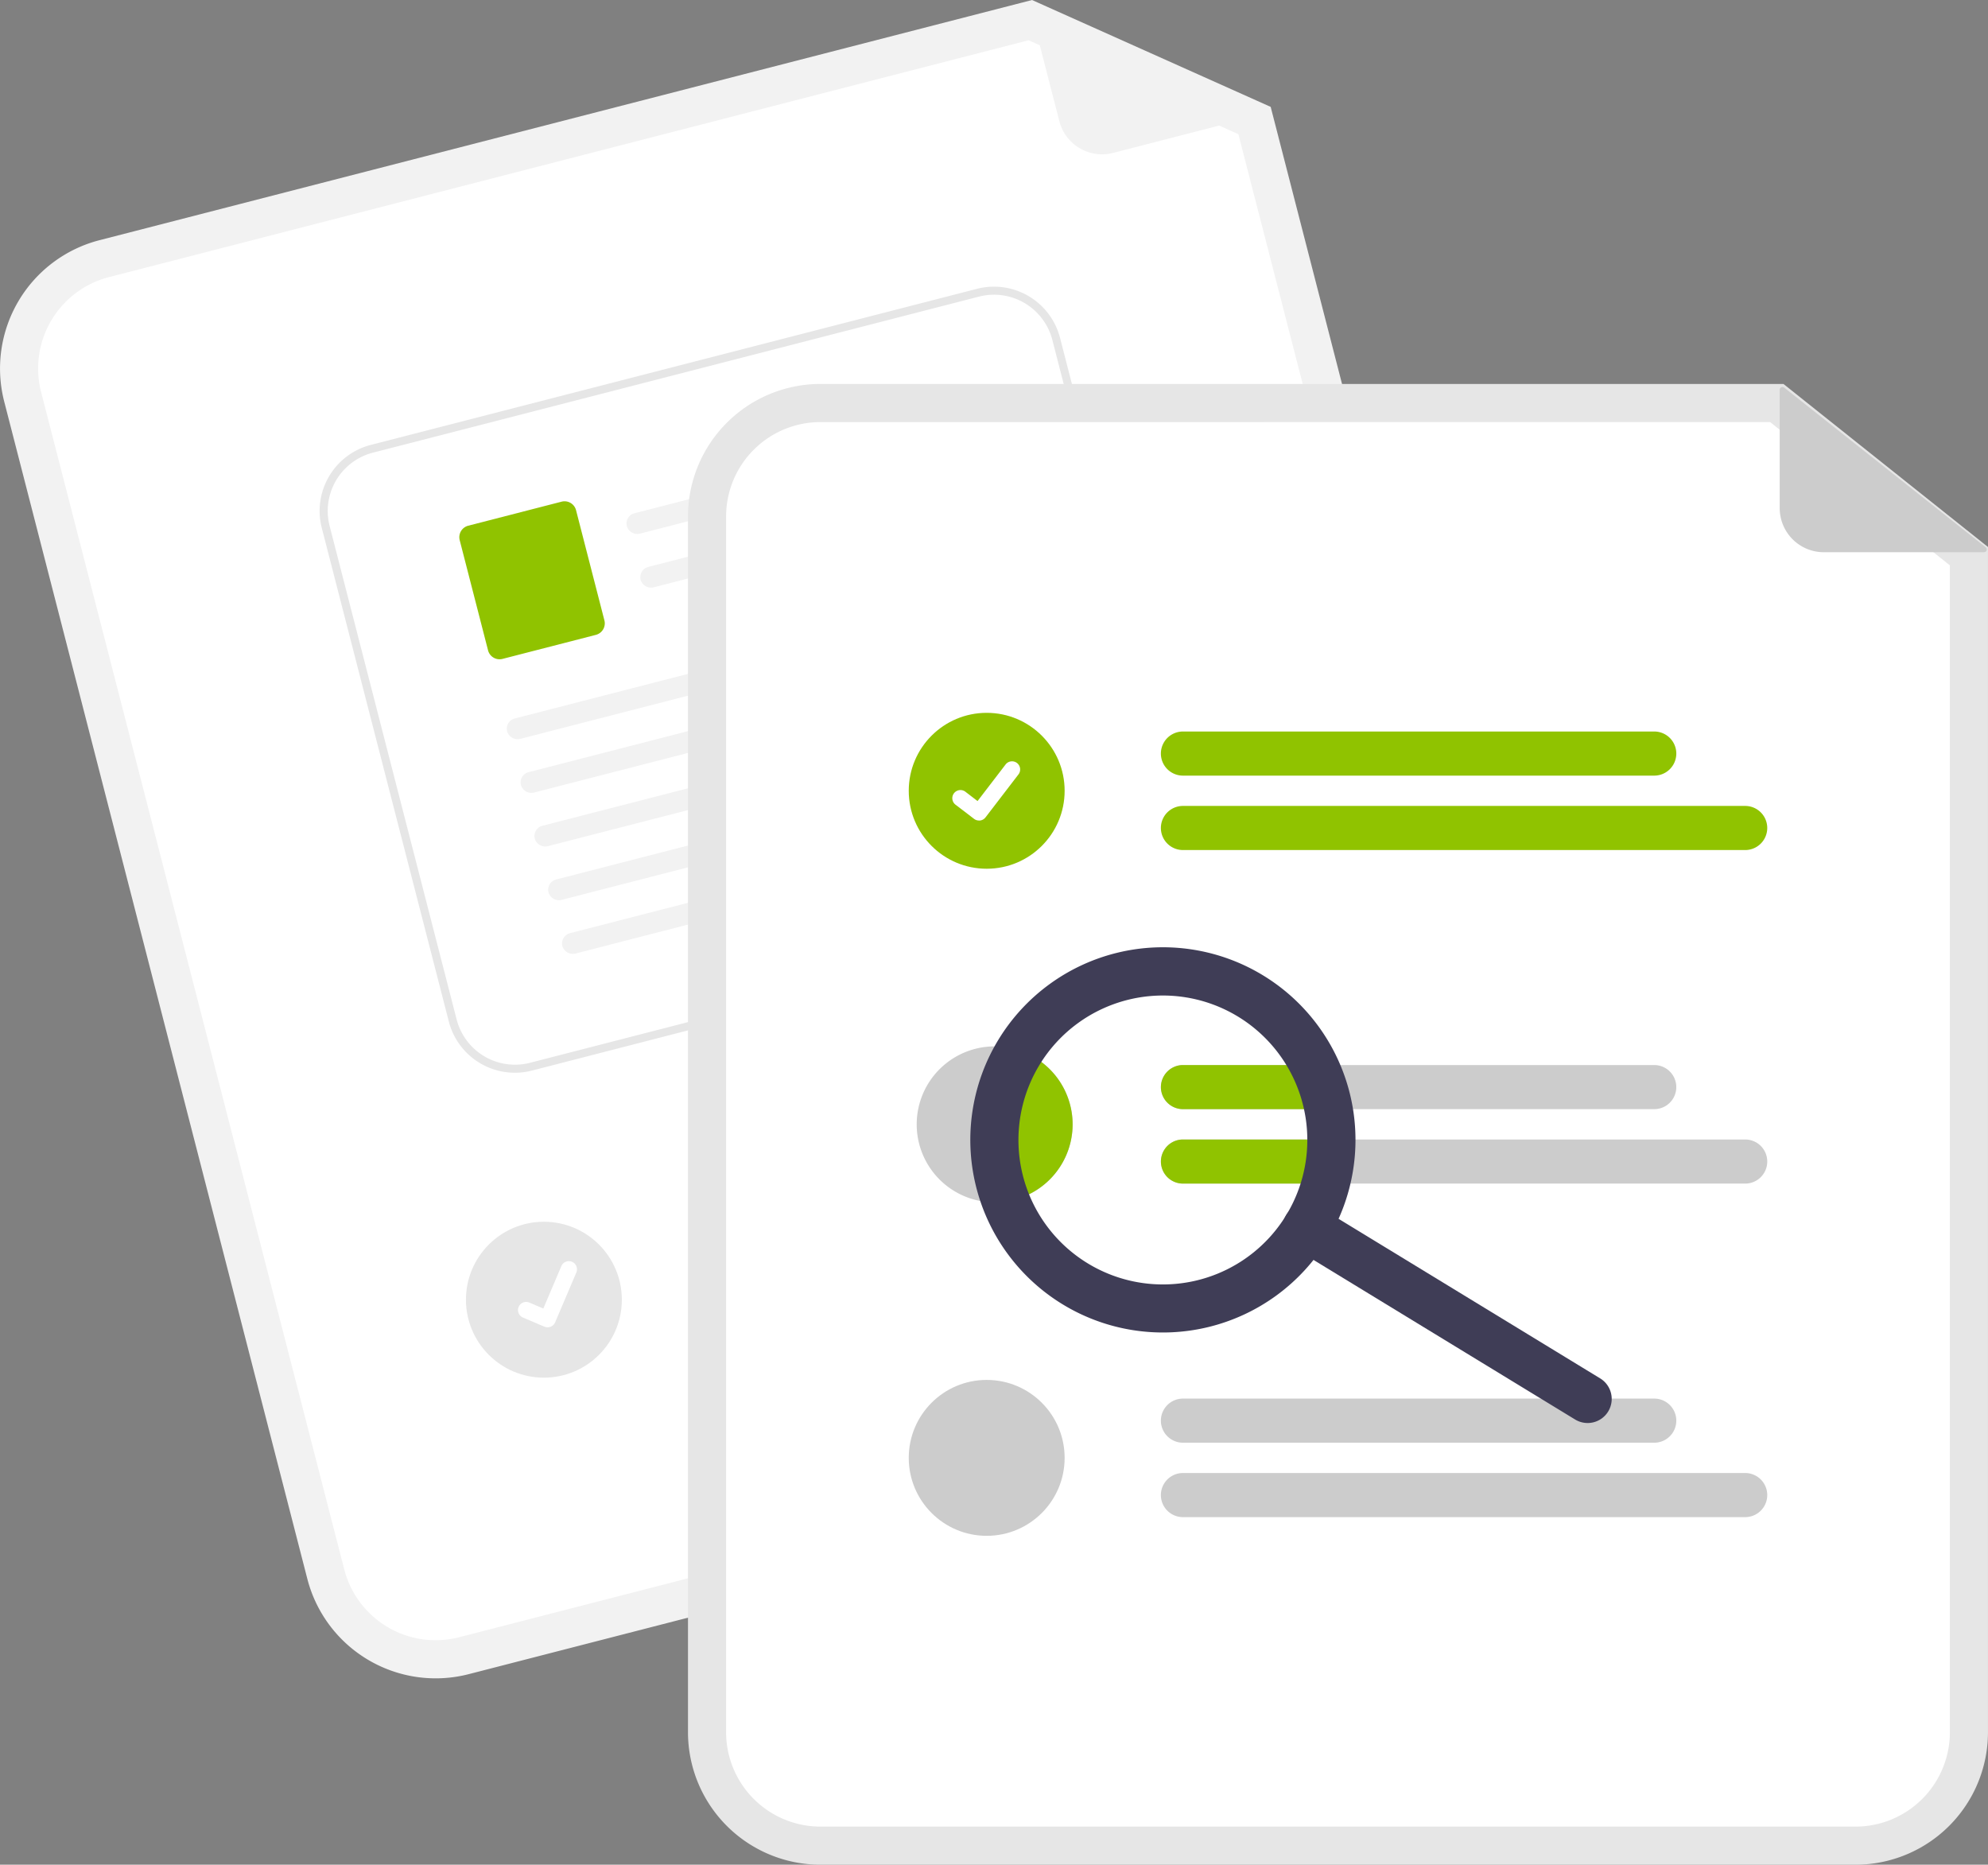 <svg id="undraw_file_searching_re_3evy" xmlns="http://www.w3.org/2000/svg" width="102" height="95.661" viewBox="0 0 102 95.661">
  <rect x="0" y="0" width="102" height="95.661" fill="#808080" stroke="none"/>
  <path id="Path_20057" data-name="Path 20057" d="M386.482,211.679l-51.435,13.245a6.8,6.8,0,0,1-8.273-4.885l-15.555-60.406a6.8,6.8,0,0,1,4.885-8.273l47.852-12.322L376.2,144.52l15.164,58.885A6.8,6.8,0,0,1,386.482,211.679Z" transform="translate(-311.004 -139.037)" fill="#f2f2f2"/>
  <path id="Path_20058" data-name="Path 20058" d="M324.135,161.218a4.843,4.843,0,0,0-3.479,5.891l15.555,60.406a4.843,4.843,0,0,0,5.891,3.479l51.435-13.245a4.843,4.843,0,0,0,3.479-5.891l-14.929-57.973-10.764-4.819Z" transform="translate(-318.548 -147.001)" fill="#fff"/>
  <path id="Path_20059" data-name="Path 20059" d="M579.883,145.455l-7.96,2.05a2.263,2.263,0,0,1-2.755-1.627L567.654,140a.141.141,0,0,1,.194-.165l12.058,5.355a.141.141,0,0,1-.022.266Z" transform="translate(-514.815 -139.66)" fill="#f2f2f2"/>
  <path id="Path_20060" data-name="Path 20060" d="M510.946,409.174l-23.417,6.03a1.131,1.131,0,0,1-.564-2.191l23.418-6.03a1.131,1.131,0,1,1,.564,2.191Z" transform="translate(-450.066 -351.794)" fill="#ccc"/>
  <path id="Path_20061" data-name="Path 20061" d="M520.09,421.482l-27.937,7.194a1.131,1.131,0,1,1-.564-2.191l27.937-7.194a1.131,1.131,0,1,1,.564,2.191Z" transform="translate(-453.738 -361.568)" fill="#ccc"/>
  <circle id="Ellipse_44" data-name="Ellipse 44" cx="3.999" cy="3.999" r="3.999" transform="translate(23.907 62.677)" fill="#e6e6e6"/>
  <path id="Path_20062" data-name="Path 20062" d="M432.657,242.688l-31.1,8.006a3.5,3.5,0,0,1-4.262-2.517l-6.518-25.32a3.5,3.5,0,0,1,2.517-4.262l31.1-8.006a3.5,3.5,0,0,1,4.262,2.517l6.518,25.32A3.5,3.5,0,0,1,432.657,242.688Z" transform="translate(-374.267 -195.772)" fill="#fff"/>
  <path id="Path_20063" data-name="Path 20063" d="M432.657,242.688l-31.1,8.006a3.5,3.5,0,0,1-4.262-2.517l-6.518-25.32a3.5,3.5,0,0,1,2.517-4.262l31.1-8.006a3.5,3.5,0,0,1,4.262,2.517l6.518,25.32A3.5,3.5,0,0,1,432.657,242.688ZM393.4,218.994a3.091,3.091,0,0,0-2.221,3.76l6.518,25.32a3.091,3.091,0,0,0,3.76,2.221l31.1-8.006a3.091,3.091,0,0,0,2.221-3.76l-6.518-25.32a3.091,3.091,0,0,0-3.76-2.221Z" transform="translate(-374.267 -195.772)" fill="#e6e6e6"/>
  <path id="Path_411" data-name="Path 411" d="M483.565,248.075l-15.7,4.04a.562.562,0,0,1-.681-.354.541.541,0,0,1,.381-.687l15.978-4.113c.646.327.476,1,.018,1.114Z" transform="translate(-435.015 -224.743)" fill="#f2f2f2"/>
  <path id="Path_412" data-name="Path 412" d="M487.009,261.449l-15.7,4.04a.562.562,0,0,1-.681-.354.542.542,0,0,1,.381-.687l15.978-4.113c.645.327.476,1,.018,1.114Z" transform="translate(-437.75 -235.364)" fill="#f2f2f2"/>
  <path id="Path_413" data-name="Path 413" d="M432.486,270.8l-4.79,1.233a.61.61,0,0,1-.742-.438l-1.455-5.653a.61.61,0,0,1,.438-.742l4.79-1.233a.61.61,0,0,1,.742.438l1.455,5.653a.61.61,0,0,1-.438.742Z" transform="translate(-401.913 -238.231)" fill="#90c300"/>
  <path id="Path_414" data-name="Path 414" d="M461.975,288.889l-23.955,6.166a.562.562,0,0,1-.681-.354.541.541,0,0,1,.381-.687l24.237-6.239C462.6,288.1,462.433,288.771,461.975,288.889Z" transform="translate(-411.311 -257.155)" fill="#f2f2f2"/>
  <path id="Path_415" data-name="Path 415" d="M465.419,302.267l-23.955,6.166a.562.562,0,0,1-.681-.354.542.542,0,0,1,.381-.687l24.237-6.239c.645.327.476,1,.018,1.114Z" transform="translate(-414.046 -267.779)" fill="#f2f2f2"/>
  <path id="Path_416" data-name="Path 416" d="M468.861,315.636,444.906,321.8a.562.562,0,0,1-.681-.354.542.542,0,0,1,.382-.687l24.237-6.239c.645.327.476,1,.018,1.114Z" transform="translate(-416.779 -278.396)" fill="#f2f2f2"/>
  <path id="Path_417" data-name="Path 417" d="M472.3,329.013l-23.956,6.166a.562.562,0,0,1-.681-.354.542.542,0,0,1,.381-.687l24.237-6.239C472.932,328.226,472.762,328.895,472.3,329.013Z" transform="translate(-419.513 -289.019)" fill="#f2f2f2"/>
  <path id="Path_418" data-name="Path 418" d="M475.746,342.383l-23.955,6.167a.562.562,0,0,1-.681-.354.542.542,0,0,1,.381-.687l24.237-6.239c.645.327.476,1,.018,1.114Z" transform="translate(-422.247 -299.636)" fill="#f2f2f2"/>
  <path id="Path_395" data-name="Path 395" d="M441.773,456.683a.415.415,0,0,1-.262-.018l-.005,0-1.089-.462a.418.418,0,1,1,.327-.769l.706.3.925-2.176a.418.418,0,0,1,.548-.221h0l-.006.014.006-.014a.418.418,0,0,1,.221.548l-1.088,2.558a.418.418,0,0,1-.281.241Z" transform="translate(-413.573 -388.606)" fill="#fff"/>
  <path id="Path_20064" data-name="Path 20064" d="M542.382,310.679H489.268a6.8,6.8,0,0,1-6.794-6.794V241.509a6.8,6.8,0,0,1,6.794-6.794h49.413l10.493,8.364v60.807A6.8,6.8,0,0,1,542.382,310.679Z" transform="translate(-447.175 -215.018)" fill="#e6e6e6"/>
  <path id="Path_20065" data-name="Path 20065" d="M496.812,244.215a4.843,4.843,0,0,0-4.838,4.838v62.377a4.843,4.843,0,0,0,4.838,4.838h53.113a4.843,4.843,0,0,0,4.838-4.838V251.565l-9.222-7.351Z" transform="translate(-454.719 -222.562)" fill="#fff"/>
  <path id="Path_20066" data-name="Path 20066" d="M625.648,323.591H601.466a1.131,1.131,0,1,1,0-2.263h24.182a1.131,1.131,0,1,1,0,2.263Z" transform="translate(-540.772 -283.801)" fill="#90c300"/>
  <path id="Path_20067" data-name="Path 20067" d="M630.314,342.138H601.466a1.131,1.131,0,0,1,0-2.263h28.848a1.131,1.131,0,1,1,0,2.263Z" transform="translate(-540.772 -298.53)" fill="#90c300"/>
  <path id="Path_20068" data-name="Path 20068" d="M625.651,404.443H601.47a1.131,1.131,0,0,0,0,2.262h24.181a1.131,1.131,0,0,0,0-2.262Z" transform="translate(-540.775 -349.805)" fill="#ccc"/>
  <path id="Path_20069" data-name="Path 20069" d="M630.318,422.993H601.47a1.131,1.131,0,1,0,0,2.262h28.848a1.131,1.131,0,1,0,0-2.262Z" transform="translate(-540.775 -364.536)" fill="#ccc"/>
  <path id="Path_20070" data-name="Path 20070" d="M625.648,489.826H601.466a1.131,1.131,0,0,1,0-2.263h24.182a1.131,1.131,0,1,1,0,2.263Z" transform="translate(-540.772 -415.814)" fill="#ccc"/>
  <path id="Path_20071" data-name="Path 20071" d="M630.314,508.373H601.466a1.131,1.131,0,0,1,0-2.263h28.848a1.131,1.131,0,1,1,0,2.263Z" transform="translate(-540.772 -430.543)" fill="#ccc"/>
  <circle id="Ellipse_44-2" data-name="Ellipse 44" cx="3.999" cy="3.999" r="3.999" transform="translate(46.626 36.569)" fill="#90c300"/>
  <path id="Path_395-2" data-name="Path 395" d="M549.755,331.775a.415.415,0,0,1-.25-.083l0,0-.94-.719a.418.418,0,1,1,.508-.663l.609.467,1.438-1.876a.417.417,0,0,1,.585-.077h0l-.009.012.009-.012a.418.418,0,0,1,.077.585l-1.692,2.206a.417.417,0,0,1-.332.163Z" transform="translate(-499.526 -289.682)" fill="#fff"/>
  <path id="Path_20072" data-name="Path 20072" d="M547.487,403.785a4,4,0,0,1-4,4,.89.89,0,0,1-.1,0,4,4,0,1,1,4.1-4Z" transform="translate(-492.453 -346.106)" fill="#ccc"/>
  <circle id="Ellipse_44-3" data-name="Ellipse 44" cx="3.999" cy="3.999" r="3.999" transform="translate(46.626 70.791)" fill="#ccc"/>
  <path id="Path_20073" data-name="Path 20073" d="M765.045,243.957h-8.22a2.263,2.263,0,0,1-2.263-2.263v-6.071a.141.141,0,0,1,.229-.111l10.341,8.192a.141.141,0,0,1-.088.252Z" transform="translate(-663.249 -215.628)" fill="#ccc"/>
  <path id="Path_20074" data-name="Path 20074" d="M560.116,404.005a4,4,0,0,1-4,4,.853.853,0,0,1-.1,0,8.657,8.657,0,0,1,.776-7.938A4,4,0,0,1,560.116,404.005Z" transform="translate(-505.082 -346.327)" fill="#90c300"/>
  <path id="Path_20075" data-name="Path 20075" d="M600.334,405.575a1.134,1.134,0,0,1,1.132-1.132h6.026a8.558,8.558,0,0,1,.743,2.262h-6.769a1.133,1.133,0,0,1-1.132-1.13Z" transform="translate(-540.771 -349.805)" fill="#90c300"/>
  <path id="Path_20076" data-name="Path 20076" d="M608.379,422.993a8.622,8.622,0,0,1-.3,2.262H601.47a1.131,1.131,0,1,1,0-2.262Z" transform="translate(-540.775 -364.536)" fill="#90c300"/>
  <path id="Path_20077" data-name="Path 20077" d="M647.389,449.613a1.235,1.235,0,0,1-1.7.411l-14.412-8.79a1.235,1.235,0,0,1,1.286-2.109l14.412,8.79A1.235,1.235,0,0,1,647.389,449.613Z" transform="translate(-564.876 -377.204)" fill="#3f3d56"/>
  <path id="Path_20078" data-name="Path 20078" d="M571.144,390.1a9.881,9.881,0,1,1-3.29-13.582A9.881,9.881,0,0,1,571.144,390.1Zm-14.763-9a7.411,7.411,0,1,0,10.186-2.468,7.411,7.411,0,0,0-10.186,2.468Z" transform="translate(-503.043 -326.477)" fill="#3f3d56"/>
</svg>
